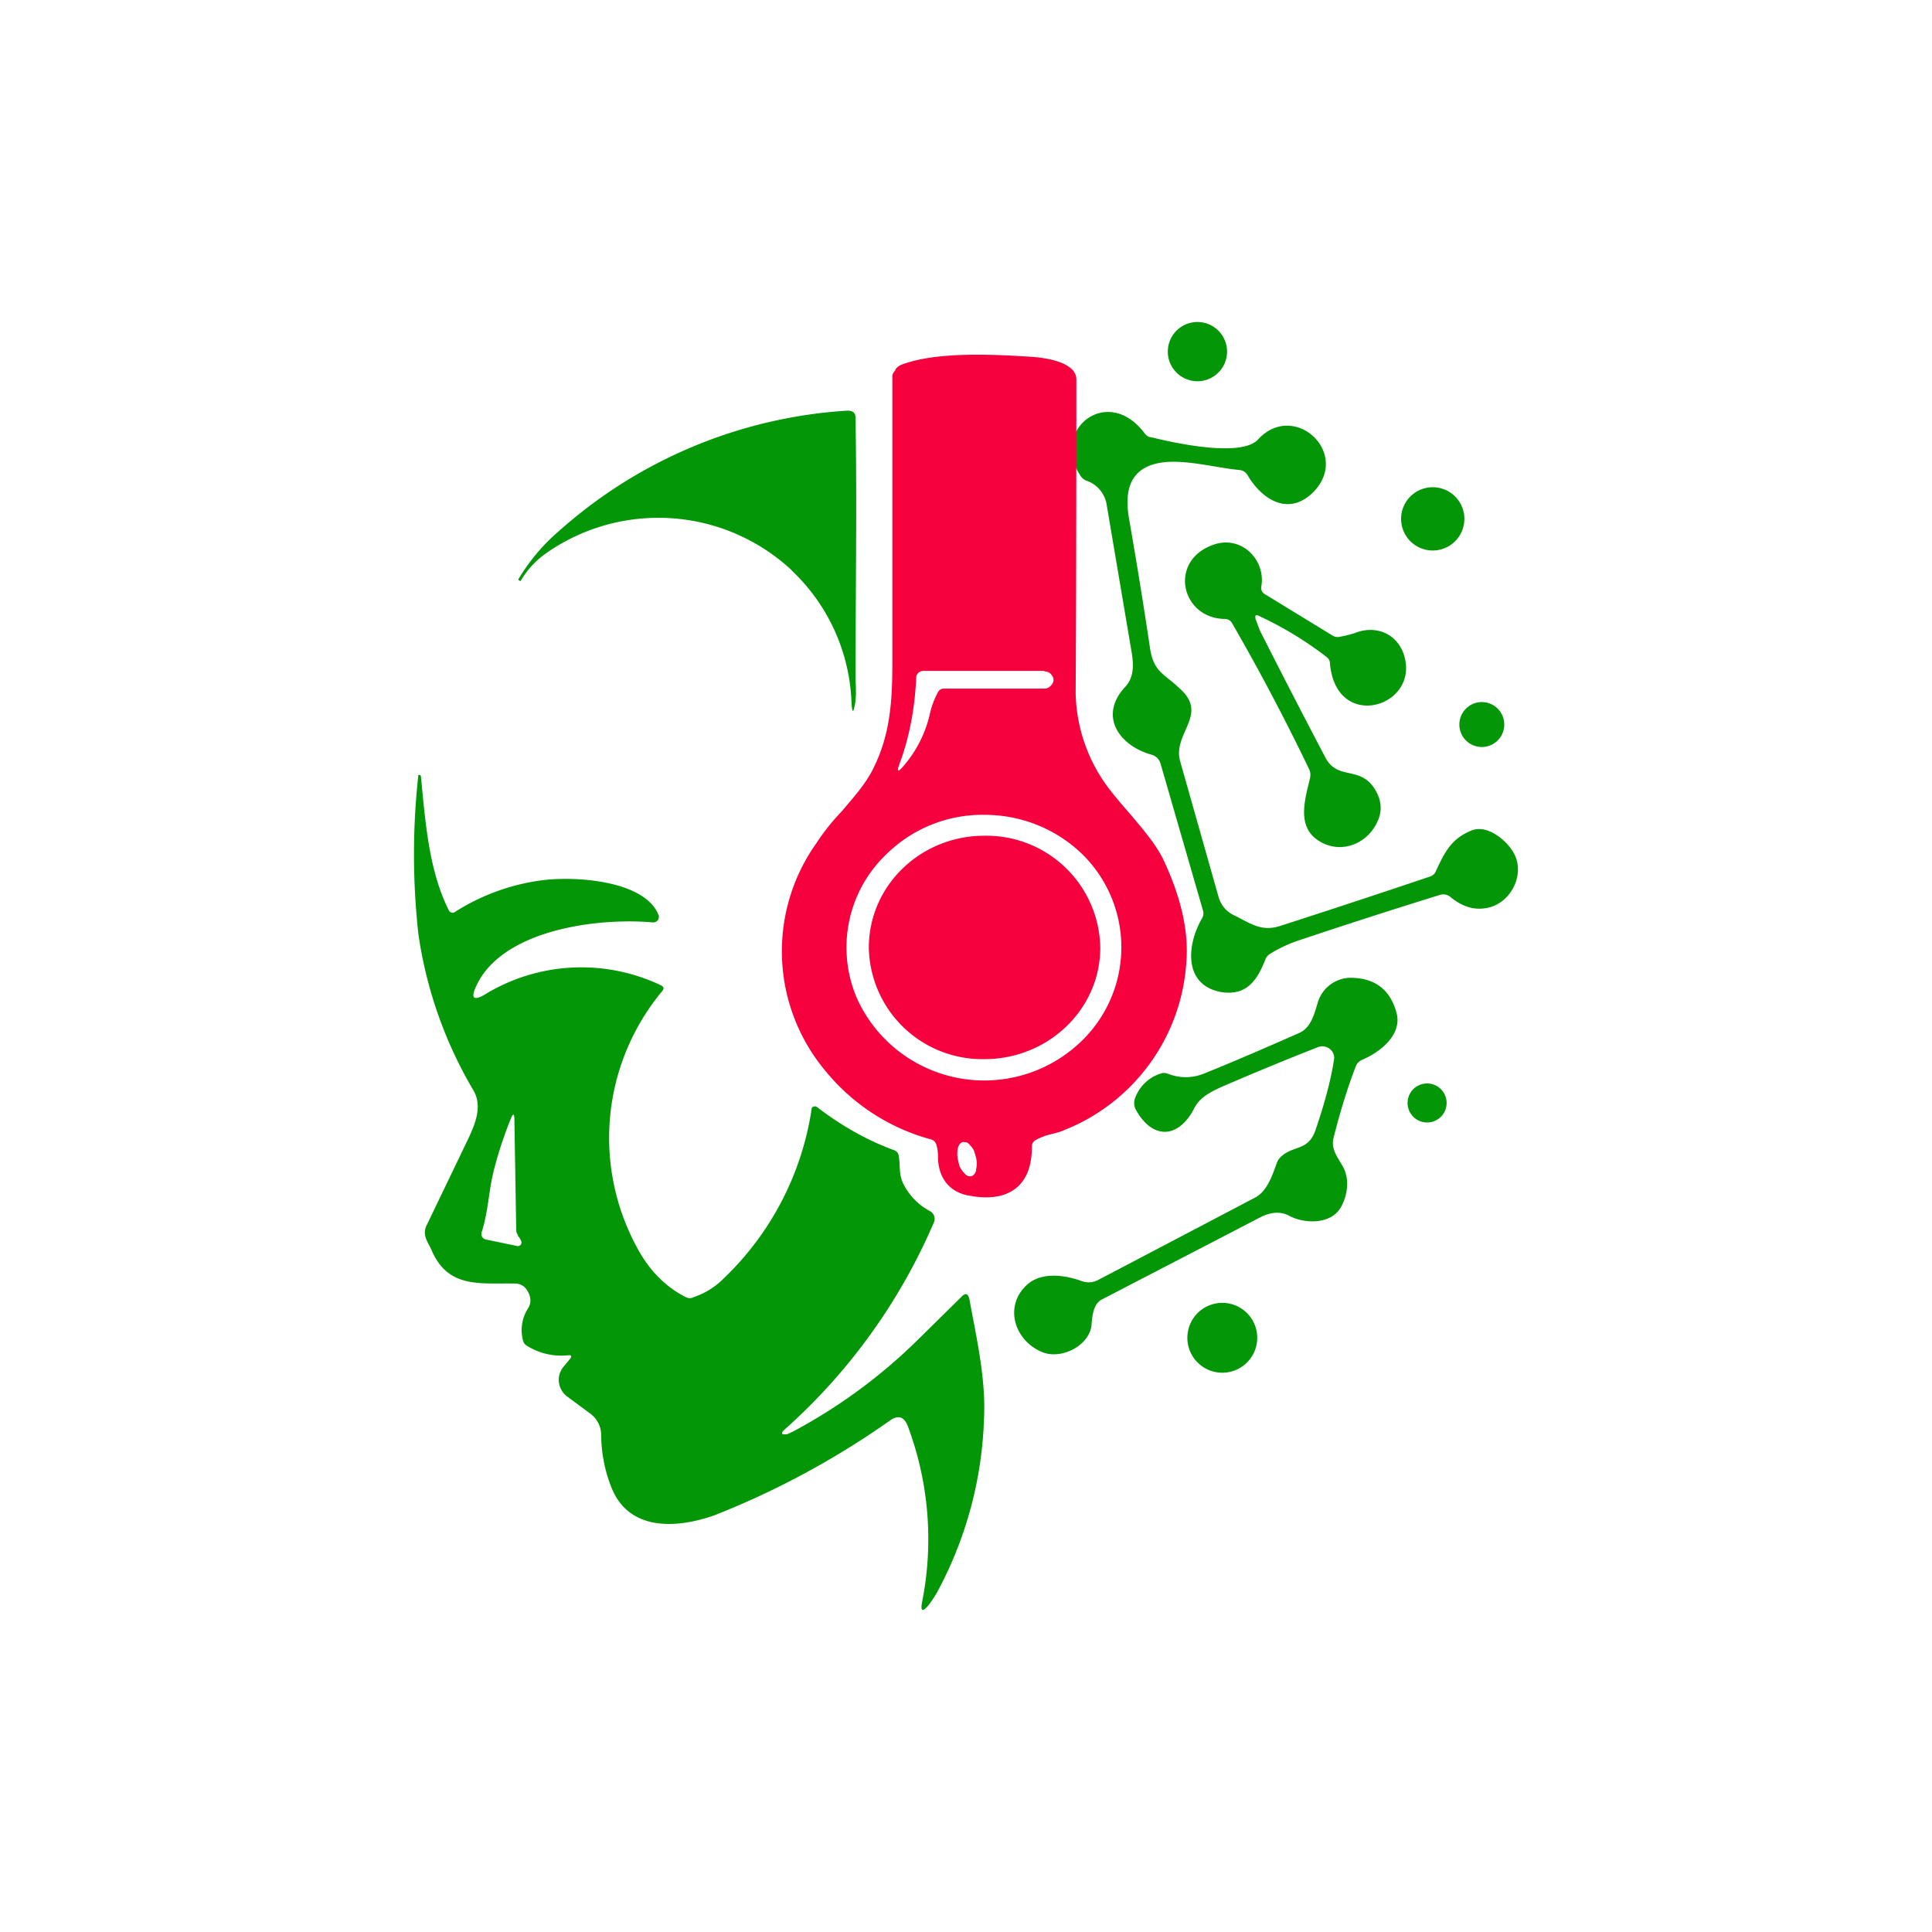 <svg xmlns="http://www.w3.org/2000/svg" width="24" height="24" fill="none" viewBox="0 0 24 24">
    <path fill="#039607" d="M14.875 4.736a.368.368 0 1 0 0-.736.368.368 0 0 0 0 .736m-5.038 2.35a2.43 2.43 0 0 0-3.058-.21 1.1 1.1 0 0 0-.307.333q-.007.015-.023 0c-.009 0-.013-.013-.004-.023.137-.224.297-.416.494-.585a5.93 5.93 0 0 1 3.588-1.5c.064 0 .101.024.101.088.018 1.124 0 2.194 0 3.209 0 .105.014.215-.005.338-.022.128-.036.124-.045 0a2.37 2.37 0 0 0-.74-1.646zm8 3.735c.106-.224.183-.398.44-.503.182-.078.406.096.502.238.174.242.037.594-.228.7-.183.068-.366.027-.535-.115a.14.14 0 0 0-.133-.023q-.89.276-1.773.572a1.7 1.7 0 0 0-.334.16.13.13 0 0 0-.055.064c-.1.256-.229.457-.544.411-.476-.082-.439-.58-.247-.914a.12.12 0 0 0 .014-.1l-.526-1.82a.16.16 0 0 0-.11-.115c-.402-.11-.672-.484-.324-.85.114-.128.096-.302.068-.457l-.302-1.783a.38.38 0 0 0-.256-.316.15.15 0 0 1-.068-.054c-.389-.572.334-1.153.795-.53.023.027.046.045.078.045.256.064 1.12.26 1.33.027.444-.48 1.143.16.7.64-.302.32-.64.128-.832-.196a.13.13 0 0 0-.105-.064c-.343-.032-.8-.174-1.107-.055-.237.091-.32.31-.26.658q.144.824.26 1.605c.046.306.174.32.366.503.375.329-.091.558.01.91l.475 1.678a.36.36 0 0 0 .183.228c.21.1.342.215.585.137q.9-.29 1.86-.613a.12.12 0 0 0 .074-.068m-.1-3.987a.393.393 0 1 0 .12-.777.393.393 0 0 0-.12.777"/>
    <path fill="#039607" d="m15.597 7.69.055.145q.417.824.814 1.578c.16.301.457.073.64.439q.09.185 0 .365c-.137.288-.485.403-.75.21-.247-.182-.142-.507-.082-.763a.17.17 0 0 0-.01-.105 27 27 0 0 0-.96-1.82.1.1 0 0 0-.09-.05c-.545-.009-.705-.727-.138-.923.343-.12.645.183.594.512a.09.09 0 0 0 .046.105l.837.512a.12.12 0 0 0 .096.014q.095-.017.183-.046c.256-.1.512.004.603.256.229.658-.841.992-.914.119a.1.1 0 0 0-.037-.073 4.4 4.4 0 0 0-.841-.512c-.046-.023-.055-.01-.046.036m2.794 1.59a.279.279 0 1 0 0-.557.279.279 0 0 0 0 .557m-8.609 8.536.069-.032a6.7 6.7 0 0 0 1.55-1.139l.548-.54c.046-.045.073-.036.092.028.091.498.21 1.006.182 1.509a4.85 4.85 0 0 1-.548 2.075 1.4 1.4 0 0 1-.137.22q-.117.143-.083-.037a4 4 0 0 0-.182-2.194q-.068-.159-.21-.064a10.4 10.4 0 0 1-2.181 1.18c-.471.168-1.08.21-1.294-.362a1.8 1.8 0 0 1-.12-.63.33.33 0 0 0-.132-.266l-.297-.22a.26.26 0 0 1-.09-.267.3.3 0 0 1 .044-.089l.087-.105q.042-.054-.027-.046a.8.8 0 0 1-.508-.119.1.1 0 0 1-.045-.055.5.5 0 0 1 .064-.416q.06-.104-.023-.228a.17.17 0 0 0-.137-.073c-.435-.01-.837.068-1.043-.416-.045-.101-.119-.183-.064-.302l.517-1.075c.091-.192.183-.415.064-.612a5.3 5.3 0 0 1-.681-1.939 9 9 0 0 1 0-1.974h.023l.009.018c.055.571.1 1.175.347 1.664a.05.05 0 0 0 .032.027.05.05 0 0 0 .046-.009 2.65 2.65 0 0 1 1.051-.388c.398-.06 1.303-.014 1.477.43a.07.07 0 0 1-.069.09c-.685-.063-1.901.088-2.208.815-.054.123-.018.155.1.091a2.3 2.3 0 0 1 2.21-.123c.031.018.036.036.013.068a2.85 2.85 0 0 0-.325 3.168q.227.438.617.636c.032.014.064.018.096 0a.95.95 0 0 0 .37-.229 3.66 3.66 0 0 0 1.098-2.121.05.05 0 0 1 .032-.02q.01-.001.02.001l.017.01q.465.356.96.535.041.019.05.06c.023.118 0 .219.05.337a.77.77 0 0 0 .338.357.11.11 0 0 1 .05.142 7.3 7.3 0 0 1-1.846 2.565c-.064.054-.05.077.027.064m-3.346-2.47a.1.1 0 0 1-.023-.059l-.023-1.371q.001-.13-.046-.014a5 5 0 0 0-.21.64c-.064.252-.069.517-.15.764a.07.07 0 0 0 .045.091l.393.082a.04.04 0 0 0 .022 0l.02-.009a.05.05 0 0 0 .013-.046.2.2 0 0 0-.046-.073z"/>
    <path fill="#F6003E" d="M12.022 14.849c.485.1.8-.1.796-.604q-.001-.054.046-.082a.7.7 0 0 1 .192-.073c.05-.014.1-.023.15-.046a2.41 2.41 0 0 0 1.532-2.103q.041-.546-.265-1.216c-.092-.215-.265-.411-.43-.608-.091-.105-.187-.215-.27-.324a2.03 2.03 0 0 1-.411-1.184c.009-1.212.009-3.895.009-3.895 0-.224-.411-.275-.594-.284-.444-.027-1.143-.064-1.577.1a.16.16 0 0 0-.074.056l-.004.013c-.018.023-.037.046-.037.073v3.553c0 .443-.018.877-.228 1.303-.096.205-.252.374-.398.548a2.7 2.7 0 0 0-.32.402 2.314 2.314 0 0 0 .123 2.835 2.55 2.55 0 0 0 1.303.841c.037.01.06.037.069.073a.5.5 0 0 1 .018.137c0 .233.11.43.366.485zm.947-6.51q.042 0 .078.027.088.089-.014.17a.1.1 0 0 1-.055.018h-1.253a.08.08 0 0 0-.068.036 1 1 0 0 0-.105.275 1.5 1.5 0 0 1-.339.663c-.055.064-.073.059-.045-.023.128-.339.196-.7.214-1.093 0-.023.014-.041.028-.055a.1.1 0 0 1 .06-.023h1.503zm.466 2.263a1.62 1.62 0 0 1 0 2.331 1.736 1.736 0 0 1-2.789-.53 1.6 1.6 0 0 1 .375-1.801 1.7 1.7 0 0 1 1.207-.48c.457 0 .887.174 1.207.48m-1.307 3.932q-.022.07-.064.077c-.014.005-.032 0-.046-.004a.2.2 0 0 1-.046-.041.3.3 0 0 1-.046-.065.4.4 0 0 1-.022-.077.34.34 0 0 1-.005-.16c.01-.046.037-.073.064-.078l.046.005q.026.013.045.04a.2.2 0 0 1 .046.065l.023.078a.3.3 0 0 1 0 .16zm1.54-2.762c0 .764-.644 1.385-1.44 1.385a1.41 1.41 0 0 1-1.435-1.385c0-.768.64-1.39 1.435-1.39a1.414 1.414 0 0 1 1.44 1.39"/>
    <path fill="#039607" d="M16.841 13.249q-.15.39-.274.882c-.037.137.045.238.11.352.09.151.068.357-.019.512-.123.22-.457.21-.649.105-.114-.059-.238-.036-.348.019l-1.974 1.024c-.106.055-.12.21-.128.32-.028.251-.366.425-.6.338-.356-.137-.498-.576-.196-.846.183-.16.475-.114.677-.04a.25.25 0 0 0 .2-.014l1.953-1.025c.146-.077.21-.27.265-.42a.2.2 0 0 1 .055-.087c.15-.142.334-.069.425-.32.11-.32.192-.617.233-.882a.14.14 0 0 0-.052-.137.15.15 0 0 0-.144-.023q-.598.234-1.216.502c-.128.06-.256.124-.325.261-.197.38-.521.389-.727.01a.18.18 0 0 1 0-.156.5.5 0 0 1 .311-.288.12.12 0 0 1 .082 0q.233.09.457 0c.366-.147.755-.316 1.18-.503.146-.064.187-.229.229-.366a.43.43 0 0 1 .438-.32c.284.01.467.151.544.434.074.275-.205.49-.43.586a.14.14 0 0 0-.077.082m.887.695a.242.242 0 1 0 0-.485.242.242 0 0 0 0 .485m-2.565 3.108a.434.434 0 1 0 0-.867.434.434 0 0 0 0 .867"/>
</svg>
